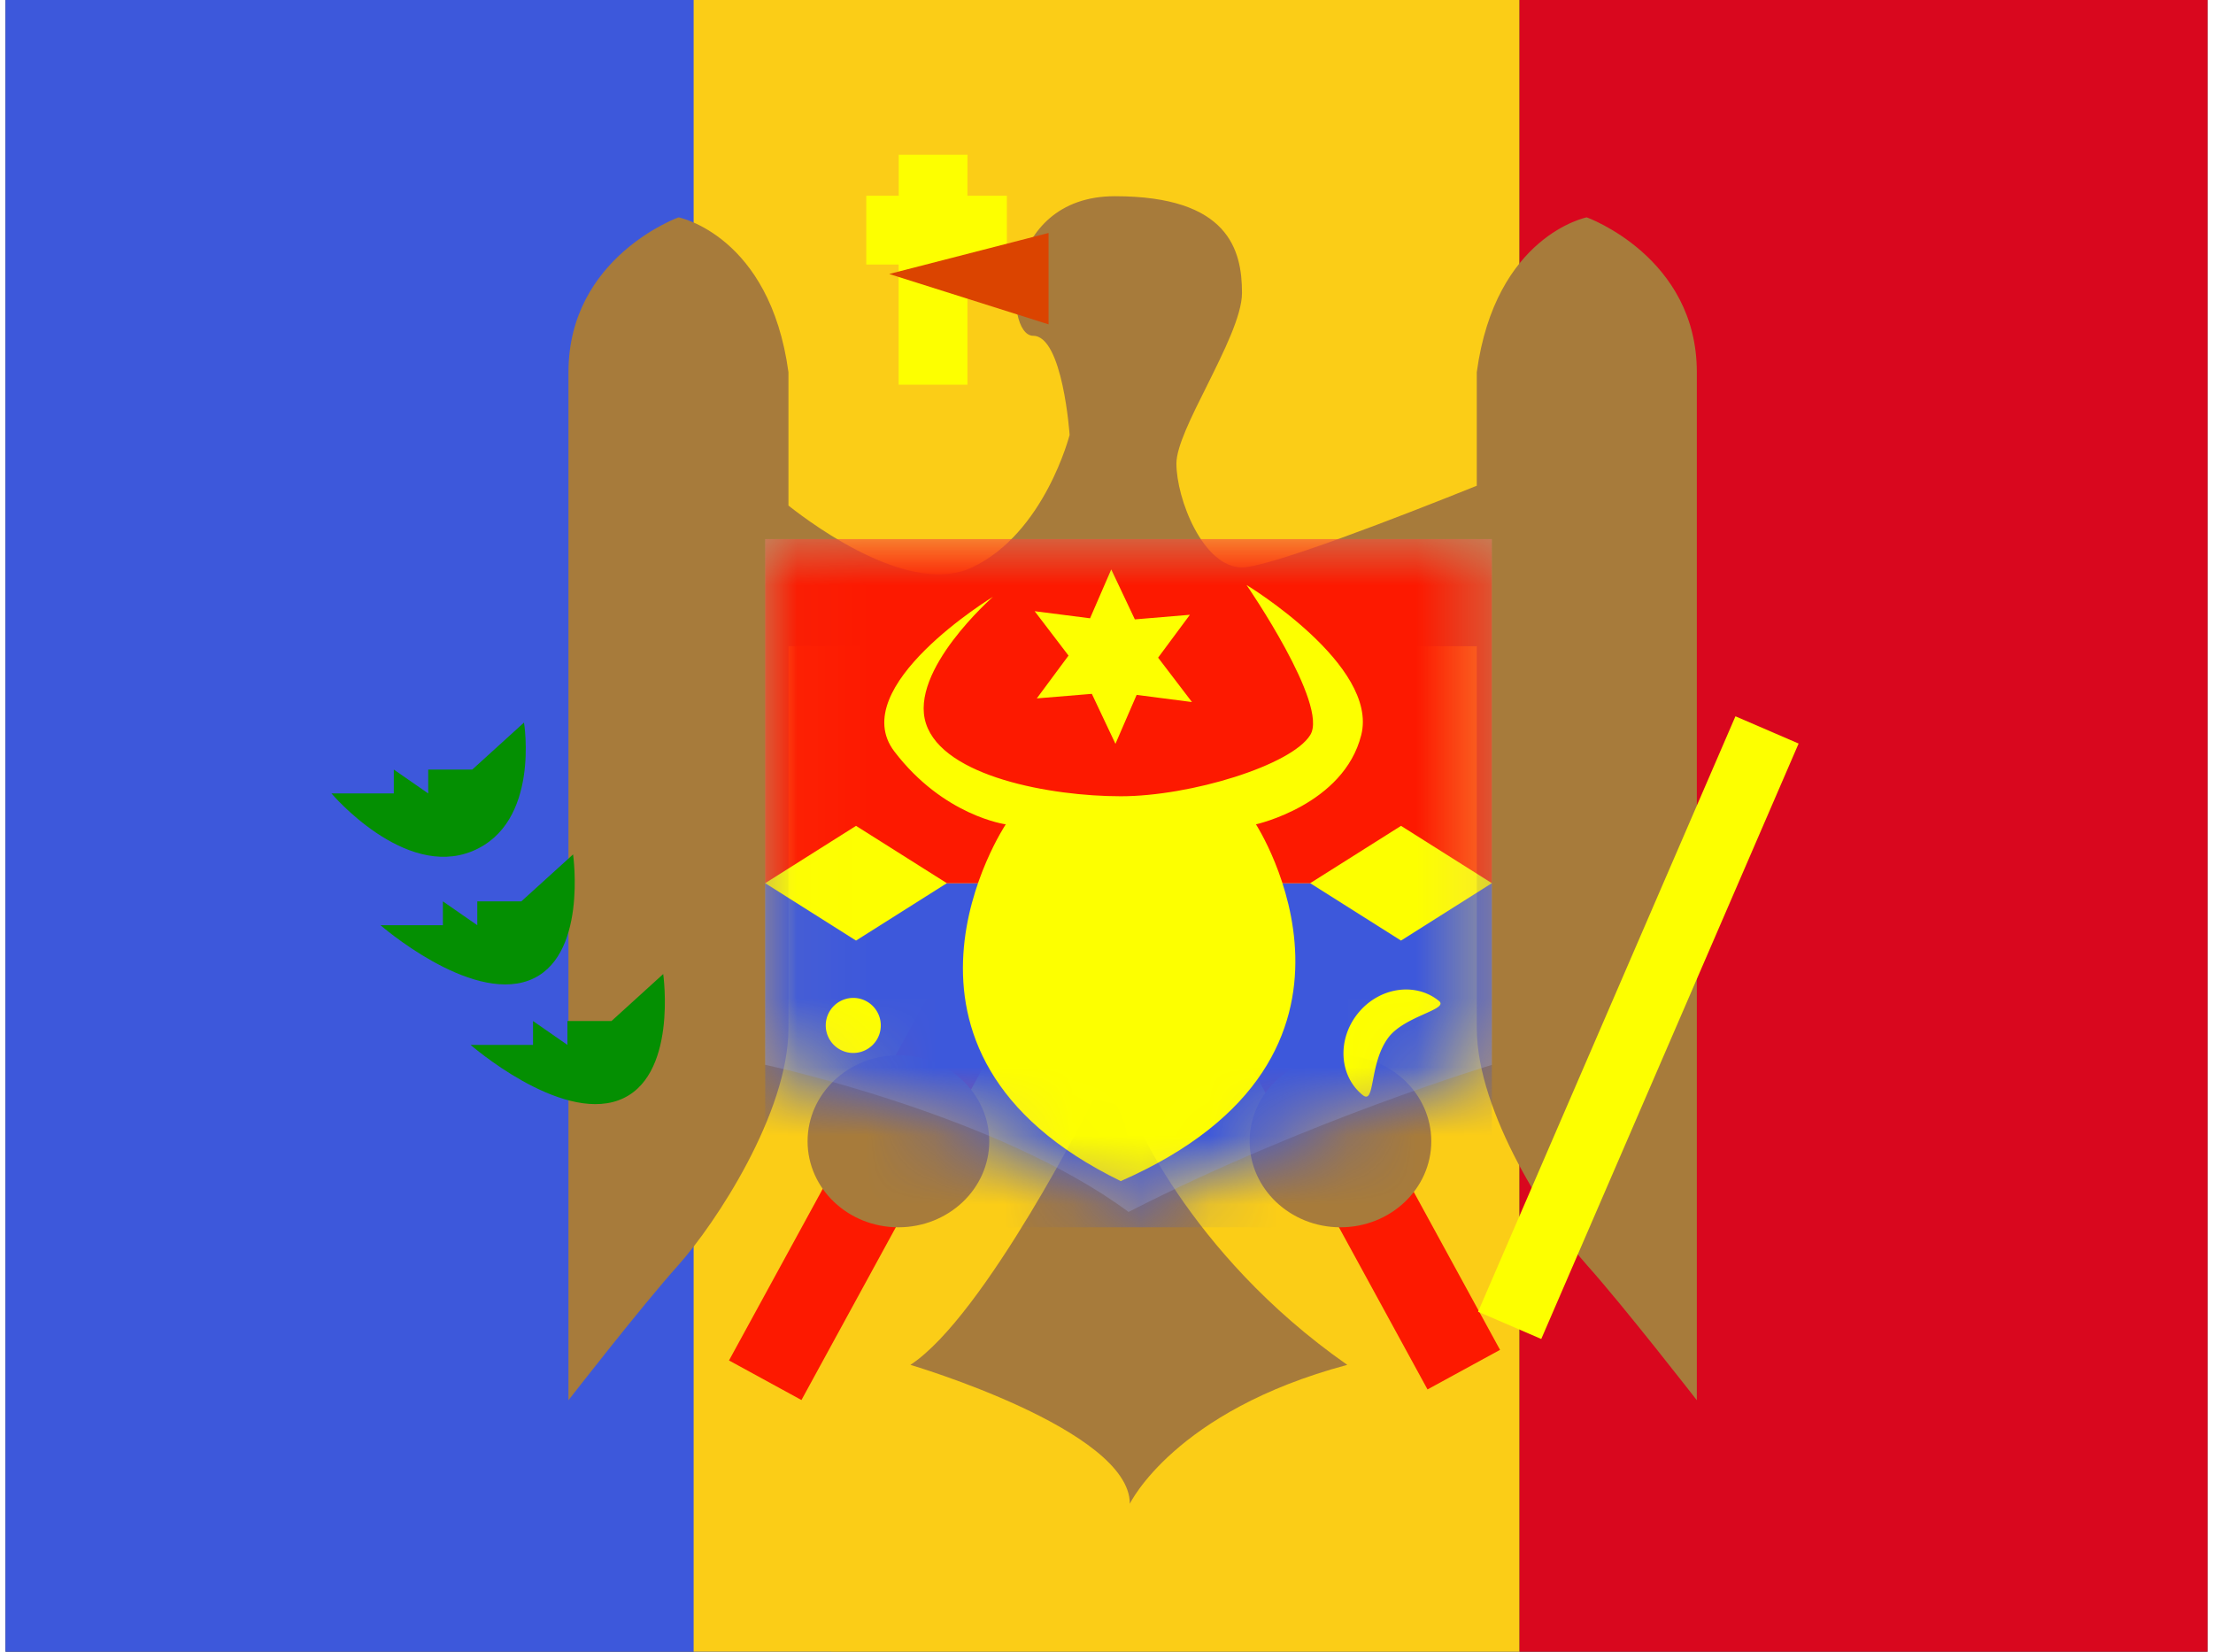 <svg xmlns="http://www.w3.org/2000/svg" width="1.34em" height="1em" viewBox="0 0 32 24"><rect x="0" y="0" width="32" height="24" fill="#333333" stroke="none"/><g fill="none"><path fill="#D9071E" fill-rule="evenodd" d="M22 0h10v24H22z" clip-rule="evenodd"/><path fill="#3D58DB" fill-rule="evenodd" d="M0 0h12v24H0z" clip-rule="evenodd"/><path fill="#FBCD17" fill-rule="evenodd" d="M10 0h12v24H10z" clip-rule="evenodd"/><path fill="#FD1900" fill-rule="evenodd" d="m21.719 19.614l-1.054.575l-3.49-6.388l1.053-.576zm-11.205.154l1.053.575l3.49-6.389l-1.053-.575z" clip-rule="evenodd"/><path fill="#A77B3B" fill-rule="evenodd" d="M11.378 9.389v5.551c0 1.234-1.062 2.84-1.597 3.439c-.536.597-1.6 1.967-1.6 1.967V5.408c0-1.675 1.6-2.25 1.6-2.25s1.327.262 1.597 2.25v1.938c.411.324 1.783 1.317 2.67.898c1.053-.498 1.416-1.925 1.416-1.925s-.098-1.44-.53-1.44c-.432 0-.467-2.028 1.188-2.028c1.654 0 1.847.782 1.847 1.405c0 .327-.262.85-.51 1.35c-.227.453-.443.885-.443 1.129c0 .513.387 1.509.953 1.509c.397 0 2.307-.742 3.412-1.186v-1.65c.27-1.988 1.598-2.25 1.598-2.25s1.6.575 1.6 2.25v14.938s-1.065-1.37-1.6-1.967c-.536-.598-1.598-2.206-1.598-3.439V9.39zm1.772 10.443c1.082-.704 2.664-3.862 2.664-3.862l.525.122s.802 2.092 3.16 3.74c-2.513.671-3.16 2.018-3.16 2.018c0-1.078-3.189-2.018-3.189-2.018m-.174-1.999c.729 0 1.32-.56 1.32-1.25s-.591-1.25-1.32-1.25c-.729 0-1.32.56-1.32 1.25s.591 1.25 1.32 1.25m7.744-1.25c0 .69-.591 1.25-1.32 1.25c-.729 0-1.32-.56-1.32-1.25s.591-1.25 1.32-1.25c.729 0 1.32.56 1.32 1.25" clip-rule="evenodd"/><path fill="#FDFF00" d="m25.14 10.408l.918.396l-3.74 8.652l-.918-.396z"/><path fill="#E1E5E8" fill-rule="evenodd" d="M11.04 7.833H21.6v7.64s-2.687.809-5.28 2.137c-1.914-1.42-5.28-2.138-5.28-2.138z" clip-rule="evenodd" opacity=".3"/><mask id="flagpackMd0" width="11" height="11" x="11" y="7" maskUnits="userSpaceOnUse" style="mask-type:luminance"><path fill="#fff" fill-rule="evenodd" d="M11.04 7.833H21.6v7.64s-2.687.809-5.28 2.137c-1.914-1.42-5.28-2.138-5.28-2.138z" clip-rule="evenodd"/></mask><g mask="url(#flagpackMd0)"><path fill="#3D58DB" d="M11.04 12.833H21.6v5H11.04z"/><path fill="#FD1900" d="M11.04 7.833H21.6v5H11.04z"/><path fill="#FDFF00" fill-rule="evenodd" d="m15.787 10.082l-.8.066l.461-.622l-.492-.645l.805.103l.308-.71l.343.726l.8-.067l-.462.623l.492.645l-.804-.104l-.308.711z" clip-rule="evenodd"/><path fill="#FDFF00" fill-rule="evenodd" d="M14.35 8.672s-2.15 1.308-1.433 2.247c.716.939 1.619 1.059 1.619 1.059s-2.2 3.299 1.671 5.184c4.144-1.82 1.965-5.184 1.965-5.184s1.275-.283 1.53-1.298c.256-1.015-1.667-2.18-1.667-2.18s1.2 1.74.926 2.18c-.274.441-1.74.89-2.754.89c-1.013 0-2.578-.284-2.83-1.055c-.252-.77.973-1.843.973-1.843" clip-rule="evenodd"/><path fill="#FDFF00" fill-rule="evenodd" d="m12.36 12l1.32.833l-1.32.834l-1.32-.834zm7.92 0l1.32.833l-1.32.834l-1.32-.834zm-7.96 3.3a.4.4 0 1 0 0-.8a.4.4 0 0 0 0 .8m8.51-.757c-.343-.278-.87-.197-1.175.18c-.306.378-.276.91.067 1.188c.187.15.09-.45.372-.832c.237-.32.893-.41.736-.536" clip-rule="evenodd"/></g><path fill="#048F02" fill-rule="evenodd" d="M4.737 11.529s1.054 1.246 2.046.839c.993-.408.752-1.869.752-1.869l-.752.683h-.64v.347l-.5-.347v.347zm.713 1.915s1.284 1.12 2.15.804c.866-.317.648-1.833.648-1.833l-.752.682h-.64v.347l-.5-.347v.347zm3.46 2.543c-.866.317-2.151-.804-2.151-.804h.907v-.347l.5.347v-.347h.64l.752-.683s.217 1.517-.649 1.834" clip-rule="evenodd"/><path fill="#FDFF00" fill-rule="evenodd" d="M13.98 2.248h-1v.596h-.471v1h.47V5.59h1V3.844h.573v-1h-.573z" clip-rule="evenodd"/><path fill="#DB4400" fill-rule="evenodd" d="m15.158 3.385l-2.316.596l2.316.732z" clip-rule="evenodd"/></g></svg>